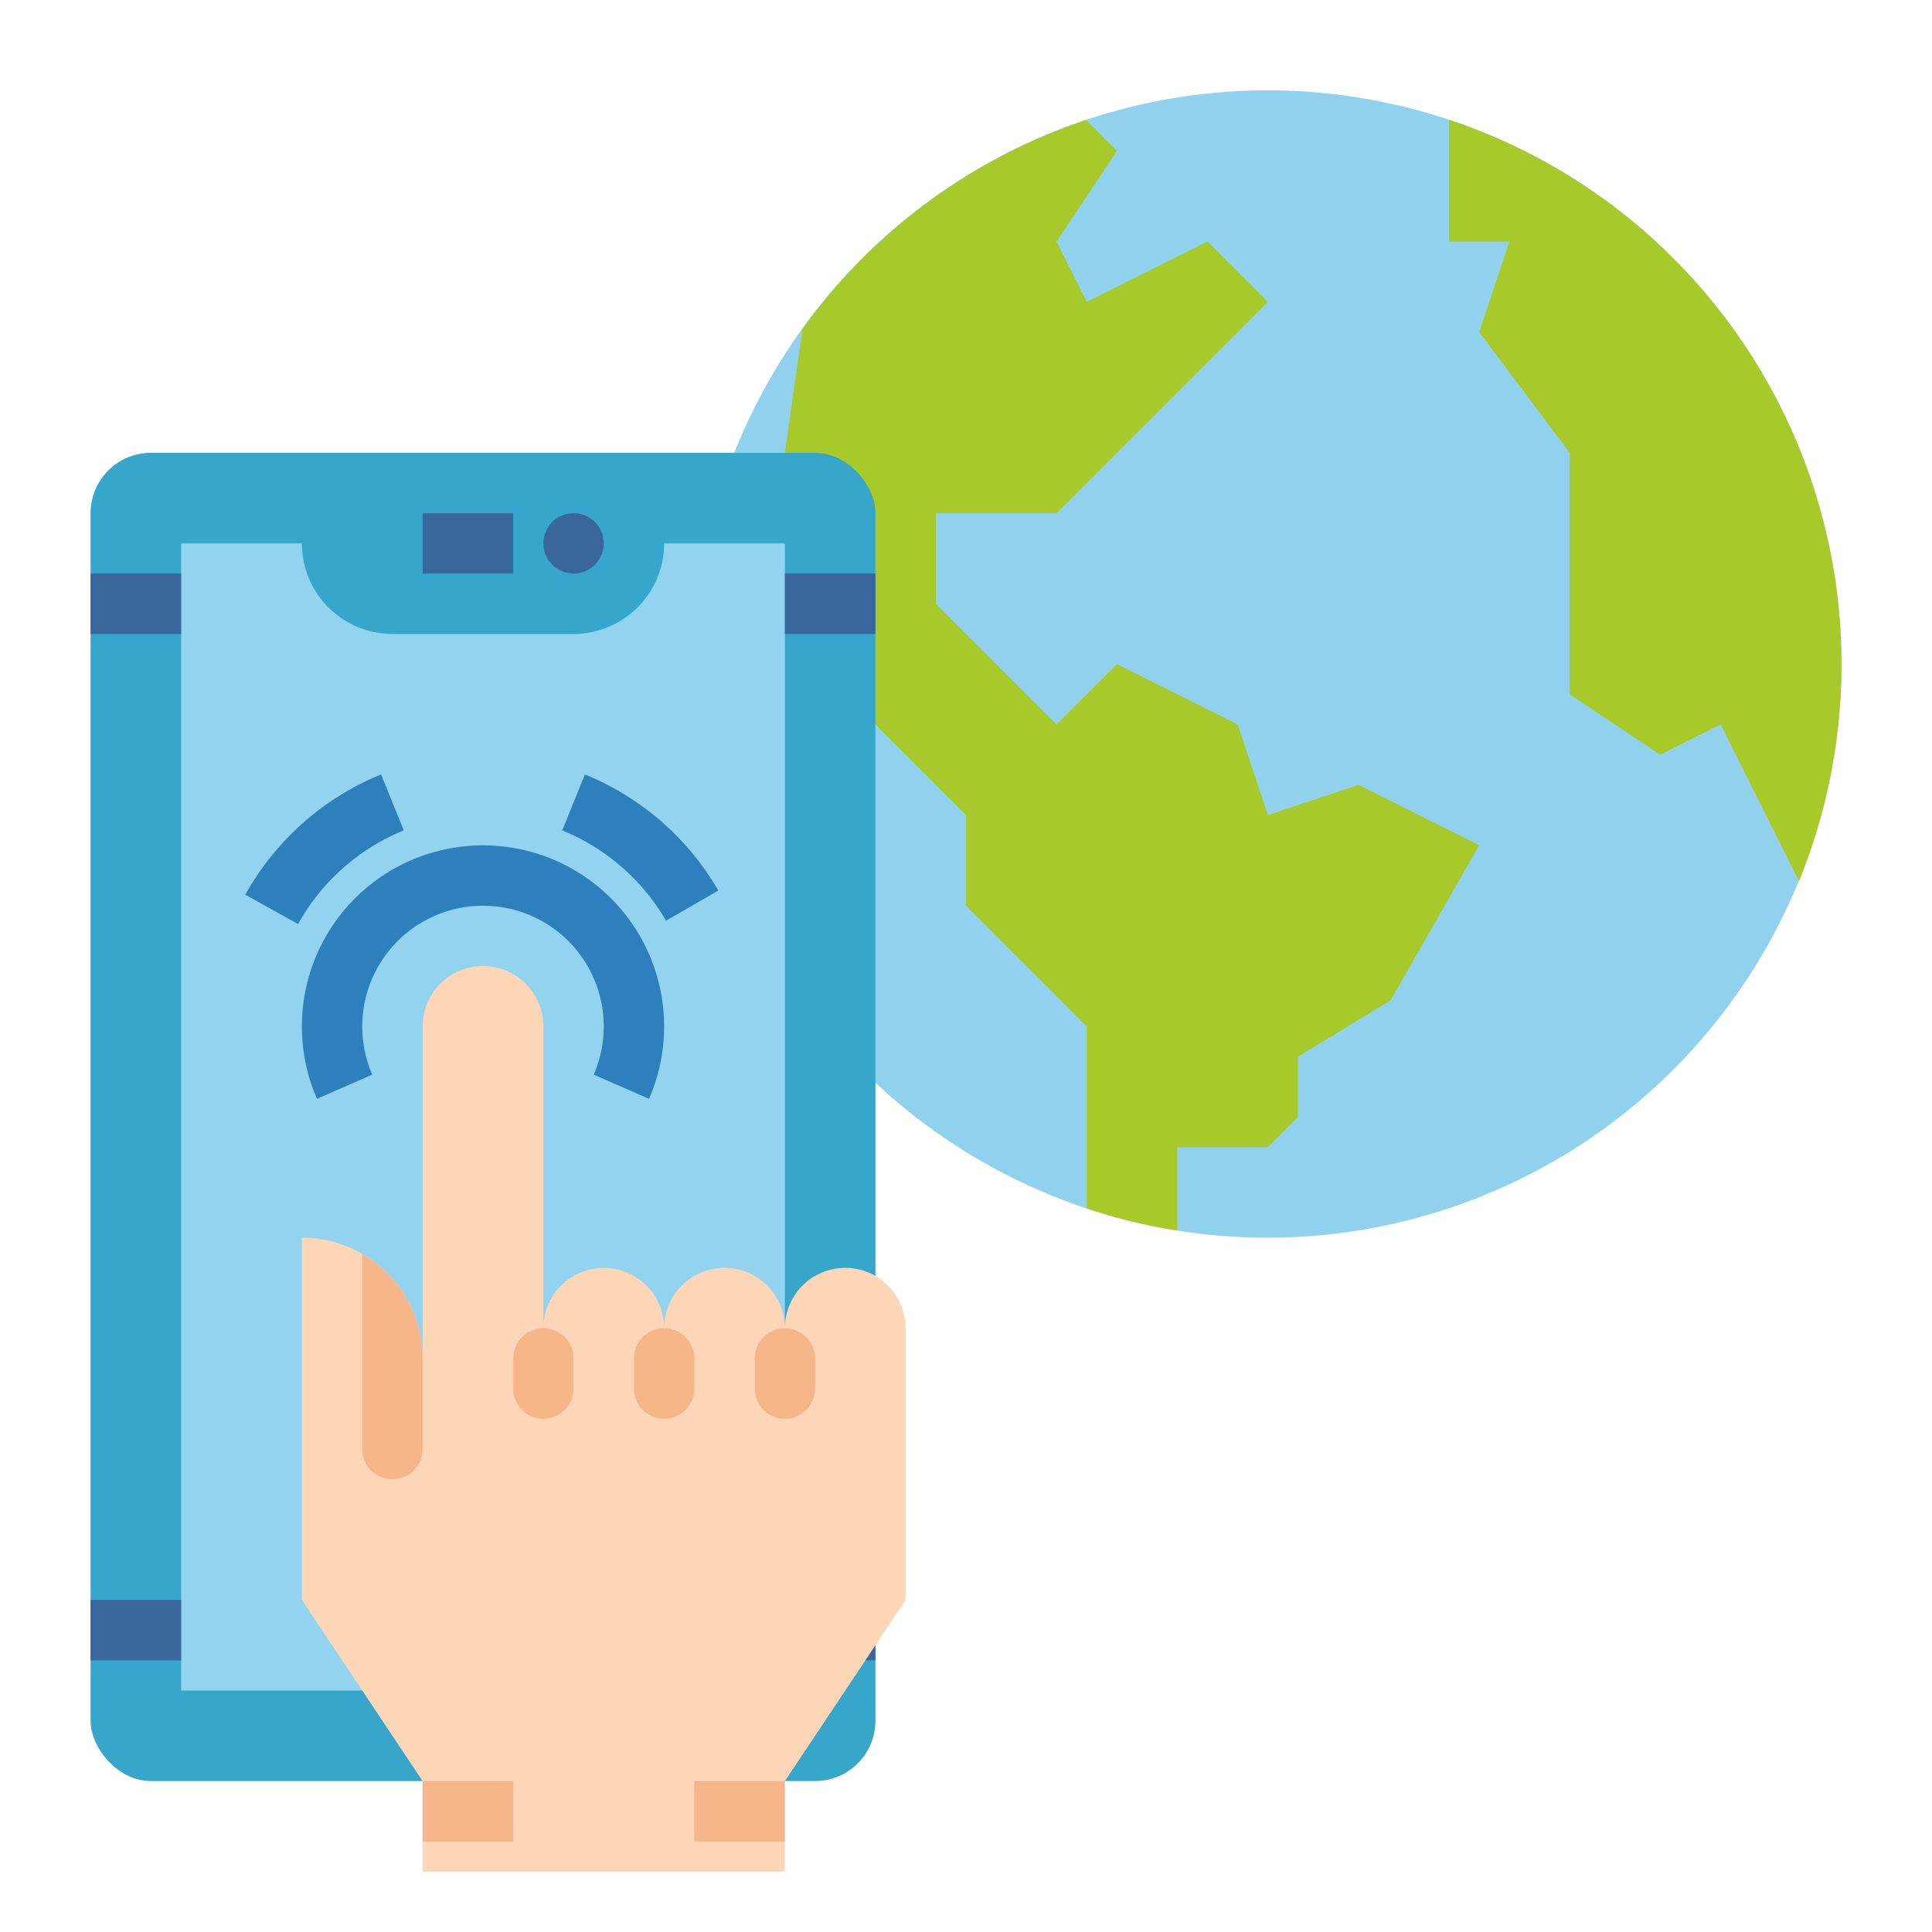 <svg height="512" viewBox="0 0 512 512" width="512" xmlns="http://www.w3.org/2000/svg"><g id="Flat"><path d="m488 176a152.097 152.097 0 0 1 -176 150.11 149.593 149.593 0 0 1 -24-5.85 152.039 152.039 0 1 1 200-144.26z" fill="#90d2ed"/><path d="m392 224-23.49 41.1-24.51 14.9v16l-8 8h-24v22.11a149.593 149.593 0 0 1 -24-5.85v-48.26l-32-32v-24l-48-48v-48l4.7-32.91a152.325 152.325 0 0 1 75.1-55.29l8.2 8.2-16 24 8 16 32-16 16 16-56 56h-32v24l32 32 16-16 32 16 8 24 24-8z" fill="#a8c92a"/><path d="m488 176a151.636 151.636 0 0 1 -11.25 57.5l-20.75-41.5-16 8-24-16v-64l-24-32 8-24h-16v-32l.32-.16a152.062 152.062 0 0 1 103.68 144.16z" fill="#a8c92a"/><rect fill="#37a6cb" height="352" rx="16" width="208" x="24" y="120"/><path d="m48 448v-304h32a24 24 0 0 0 24 24h48a24 24 0 0 0 24-24h32v304z" fill="#92d4ef"/><g fill="#39679d"><path d="m112 136h24v16h-24z"/><circle cx="152" cy="144" r="8"/><path d="m24 152h24v16h-24z"/><path d="m208 152h24v16h-24z"/><path d="m24 424h24v16h-24z"/><path d="m208 424h24v16h-24z"/></g><path d="m83.999 291.204a47.999 47.999 0 1 1 88.004-.001l-14.662-6.406a32 32 0 1 0 -58.682-.001z" fill="#2d80bb"/><path d="m78.995 244.874-13.99-7.764a72.355 72.355 0 0 1 35.993-31.873l6.004 14.83a56.308 56.308 0 0 0 -28.007 24.807z" fill="#2d80bb"/><path d="m176.514 244.006a56.389 56.389 0 0 0 -27.515-23.938l6.002-14.832a72.473 72.473 0 0 1 35.362 30.758z" fill="#2d80bb"/><path d="m240 352v72l-32 48v24h-96v-24l-32-48v-96a31.991 31.991 0 0 1 32 32v-88a16 16 0 1 1 32 0v80a16 16 0 1 1 32 0 16 16 0 1 1 32 0 16 16 0 1 1 32 0z" fill="#fcd6b7"/><path d="m112 360v24a8 8 0 0 1 -8 8 8 8 0 0 1 -8-8v-51.71a31.55 31.55 0 0 1 6.63 5.08 31.899 31.899 0 0 1 9.37 22.63z" fill="#f7b689"/><path d="m144 376a8 8 0 0 1 -8-8v-8a8 8 0 0 1 16 0v8a8 8 0 0 1 -8 8z" fill="#f7b689"/><path d="m176 376a8 8 0 0 1 -8-8v-8a8 8 0 0 1 16 0v8a8 8 0 0 1 -8 8z" fill="#f7b689"/><path d="m208 376a8 8 0 0 1 -8-8v-8a8 8 0 0 1 16 0v8a8 8 0 0 1 -8 8z" fill="#f7b689"/><path d="m112 472h24v16h-24z" fill="#f7b689"/><path d="m184 472h24v16h-24z" fill="#f7b689"/></g></svg>